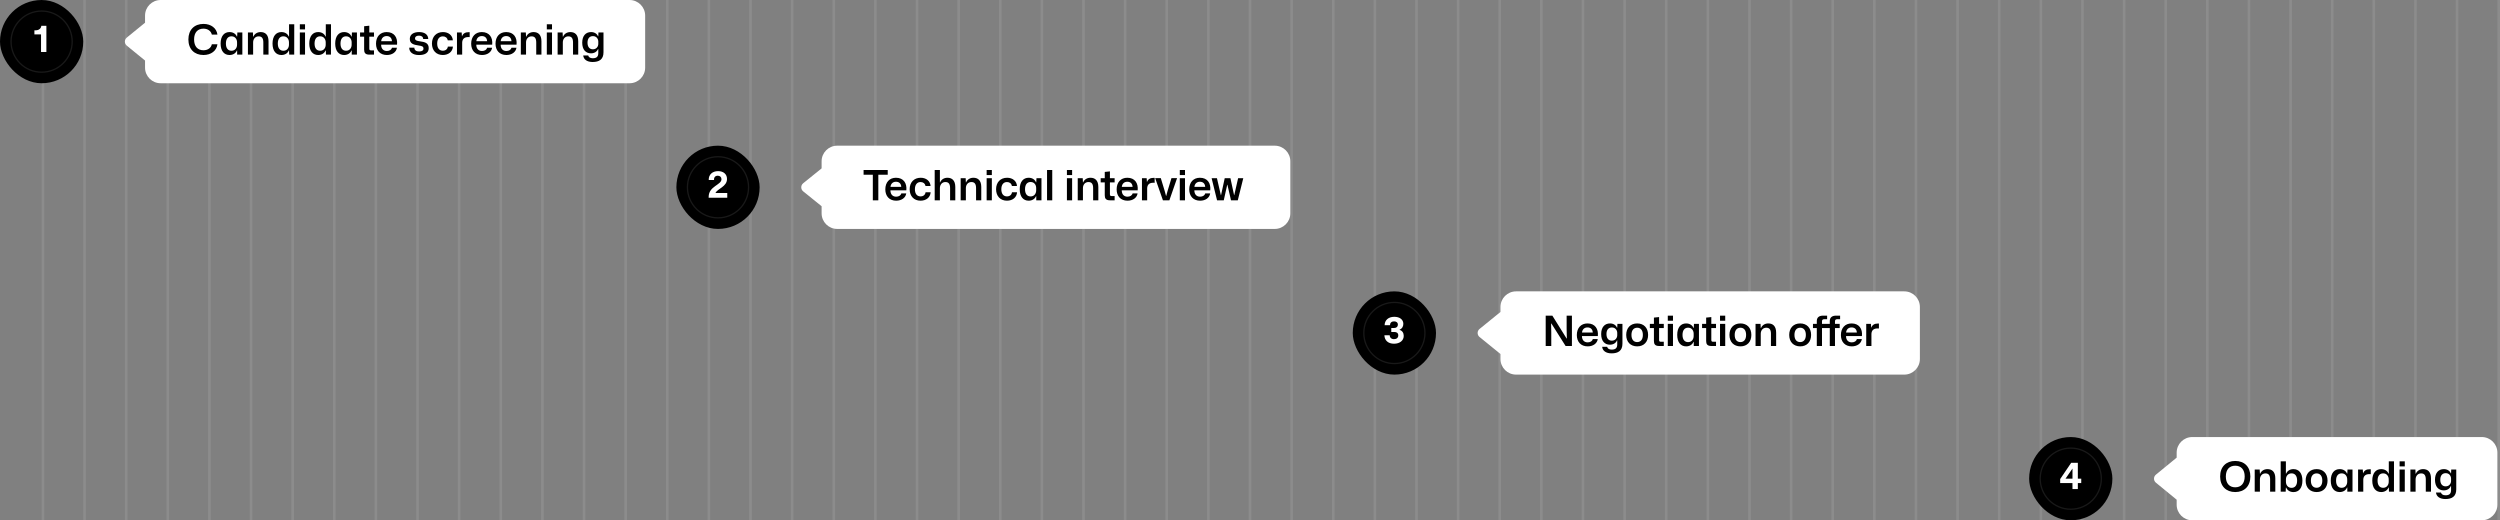 <svg width="961" height="200" viewBox="0 0 961 200" fill="none" xmlns="http://www.w3.org/2000/svg">
<rect x="0" y="0" width="961" height="200" fill="#808080" stroke="none"/>
<line opacity="0.1" x1="16.5" y1="2.18557e-08" x2="16.5" y2="200" stroke="white" style="stroke:white;stroke-opacity:1;"/>
<line opacity="0.1" x1="32.5" y1="2.18557e-08" x2="32.5" y2="200" stroke="white" style="stroke:white;stroke-opacity:1;"/>
<line opacity="0.1" x1="48.5" y1="2.18557e-08" x2="48.5" y2="200" stroke="white" style="stroke:white;stroke-opacity:1;"/>
<line opacity="0.1" x1="64.5" y1="2.18557e-08" x2="64.5" y2="200" stroke="white" style="stroke:white;stroke-opacity:1;"/>
<line opacity="0.1" x1="80.5" y1="2.18557e-08" x2="80.5" y2="200" stroke="white" style="stroke:white;stroke-opacity:1;"/>
<line opacity="0.1" x1="96.5" y1="2.18557e-08" x2="96.5" y2="200" stroke="white" style="stroke:white;stroke-opacity:1;"/>
<line opacity="0.1" x1="112.5" y1="2.18557e-08" x2="112.5" y2="200" stroke="white" style="stroke:white;stroke-opacity:1;"/>
<line opacity="0.1" x1="128.5" y1="2.18557e-08" x2="128.5" y2="200" stroke="white" style="stroke:white;stroke-opacity:1;"/>
<line opacity="0.1" x1="144.5" y1="2.18557e-08" x2="144.5" y2="200" stroke="white" style="stroke:white;stroke-opacity:1;"/>
<line opacity="0.1" x1="160.5" y1="2.18557e-08" x2="160.5" y2="200" stroke="white" style="stroke:white;stroke-opacity:1;"/>
<line opacity="0.1" x1="176.5" y1="2.18557e-08" x2="176.5" y2="200" stroke="white" style="stroke:white;stroke-opacity:1;"/>
<line opacity="0.1" x1="192.5" y1="2.18557e-08" x2="192.5" y2="200" stroke="white" style="stroke:white;stroke-opacity:1;"/>
<line opacity="0.1" x1="208.5" y1="2.18557e-08" x2="208.5" y2="200" stroke="white" style="stroke:white;stroke-opacity:1;"/>
<line opacity="0.1" x1="224.5" y1="2.18557e-08" x2="224.5" y2="200" stroke="white" style="stroke:white;stroke-opacity:1;"/>
<line opacity="0.1" x1="240.5" y1="2.18557e-08" x2="240.5" y2="200" stroke="white" style="stroke:white;stroke-opacity:1;"/>
<line opacity="0.1" x1="256.5" y1="2.18557e-08" x2="256.5" y2="200" stroke="white" style="stroke:white;stroke-opacity:1;"/>
<line opacity="0.1" x1="272.5" y1="2.18557e-08" x2="272.5" y2="200" stroke="white" style="stroke:white;stroke-opacity:1;"/>
<line opacity="0.1" x1="288.5" y1="2.18557e-08" x2="288.5" y2="200" stroke="white" style="stroke:white;stroke-opacity:1;"/>
<line opacity="0.1" x1="304.5" y1="2.18557e-08" x2="304.5" y2="200" stroke="white" style="stroke:white;stroke-opacity:1;"/>
<line opacity="0.1" x1="320.5" y1="2.18557e-08" x2="320.5" y2="200" stroke="white" style="stroke:white;stroke-opacity:1;"/>
<line opacity="0.1" x1="336.5" y1="2.18557e-08" x2="336.5" y2="200" stroke="white" style="stroke:white;stroke-opacity:1;"/>
<line opacity="0.1" x1="352.5" y1="2.18557e-08" x2="352.5" y2="200" stroke="white" style="stroke:white;stroke-opacity:1;"/>
<line opacity="0.1" x1="368.5" y1="2.18557e-08" x2="368.5" y2="200" stroke="white" style="stroke:white;stroke-opacity:1;"/>
<line opacity="0.1" x1="384.5" y1="2.18557e-08" x2="384.5" y2="200" stroke="white" style="stroke:white;stroke-opacity:1;"/>
<line opacity="0.1" x1="400.5" y1="2.18557e-08" x2="400.5" y2="200" stroke="white" style="stroke:white;stroke-opacity:1;"/>
<line opacity="0.1" x1="416.5" y1="2.18557e-08" x2="416.5" y2="200" stroke="white" style="stroke:white;stroke-opacity:1;"/>
<line opacity="0.1" x1="432.5" y1="2.18557e-08" x2="432.5" y2="200" stroke="white" style="stroke:white;stroke-opacity:1;"/>
<line opacity="0.1" x1="448.5" y1="2.18557e-08" x2="448.5" y2="200" stroke="white" style="stroke:white;stroke-opacity:1;"/>
<line opacity="0.1" x1="464.5" y1="2.18557e-08" x2="464.5" y2="200" stroke="white" style="stroke:white;stroke-opacity:1;"/>
<line opacity="0.1" x1="480.5" y1="2.18557e-08" x2="480.5" y2="200" stroke="white" style="stroke:white;stroke-opacity:1;"/>
<line opacity="0.1" x1="496.5" y1="2.18557e-08" x2="496.5" y2="200" stroke="white" style="stroke:white;stroke-opacity:1;"/>
<line opacity="0.1" x1="512.5" y1="2.18557e-08" x2="512.5" y2="200" stroke="white" style="stroke:white;stroke-opacity:1;"/>
<line opacity="0.1" x1="528.5" y1="2.18557e-08" x2="528.5" y2="200" stroke="white" style="stroke:white;stroke-opacity:1;"/>
<line opacity="0.1" x1="544.5" y1="2.18557e-08" x2="544.5" y2="200" stroke="white" style="stroke:white;stroke-opacity:1;"/>
<line opacity="0.1" x1="560.5" y1="2.18557e-08" x2="560.5" y2="200" stroke="white" style="stroke:white;stroke-opacity:1;"/>
<line opacity="0.1" x1="576.5" y1="2.18557e-08" x2="576.5" y2="200" stroke="white" style="stroke:white;stroke-opacity:1;"/>
<line opacity="0.1" x1="592.5" y1="2.18557e-08" x2="592.5" y2="200" stroke="white" style="stroke:white;stroke-opacity:1;"/>
<line opacity="0.1" x1="608.5" y1="2.18557e-08" x2="608.5" y2="200" stroke="white" style="stroke:white;stroke-opacity:1;"/>
<line opacity="0.1" x1="624.5" y1="2.18557e-08" x2="624.5" y2="200" stroke="white" style="stroke:white;stroke-opacity:1;"/>
<line opacity="0.1" x1="640.5" y1="2.18557e-08" x2="640.5" y2="200" stroke="white" style="stroke:white;stroke-opacity:1;"/>
<line opacity="0.1" x1="656.5" y1="2.18557e-08" x2="656.5" y2="200" stroke="white" style="stroke:white;stroke-opacity:1;"/>
<line opacity="0.1" x1="672.5" y1="2.18557e-08" x2="672.5" y2="200" stroke="white" style="stroke:white;stroke-opacity:1;"/>
<line opacity="0.1" x1="688.5" y1="2.18557e-08" x2="688.5" y2="200" stroke="white" style="stroke:white;stroke-opacity:1;"/>
<line opacity="0.1" x1="704.5" y1="2.18557e-08" x2="704.5" y2="200" stroke="white" style="stroke:white;stroke-opacity:1;"/>
<line opacity="0.1" x1="720.5" y1="2.18557e-08" x2="720.5" y2="200" stroke="white" style="stroke:white;stroke-opacity:1;"/>
<line opacity="0.1" x1="736.5" y1="2.18557e-08" x2="736.5" y2="200" stroke="white" style="stroke:white;stroke-opacity:1;"/>
<line opacity="0.1" x1="752.5" y1="2.18557e-08" x2="752.5" y2="200" stroke="white" style="stroke:white;stroke-opacity:1;"/>
<line opacity="0.1" x1="768.5" y1="2.18557e-08" x2="768.5" y2="200" stroke="white" style="stroke:white;stroke-opacity:1;"/>
<line opacity="0.1" x1="784.5" y1="2.18557e-08" x2="784.5" y2="200" stroke="white" style="stroke:white;stroke-opacity:1;"/>
<line opacity="0.1" x1="800.5" y1="2.18557e-08" x2="800.5" y2="200" stroke="white" style="stroke:white;stroke-opacity:1;"/>
<line opacity="0.1" x1="816.5" y1="2.18557e-08" x2="816.5" y2="200" stroke="white" style="stroke:white;stroke-opacity:1;"/>
<line opacity="0.1" x1="832.5" y1="2.18557e-08" x2="832.5" y2="200" stroke="white" style="stroke:white;stroke-opacity:1;"/>
<line opacity="0.1" x1="848.5" y1="2.18557e-08" x2="848.5" y2="200" stroke="white" style="stroke:white;stroke-opacity:1;"/>
<line opacity="0.1" x1="864.5" y1="2.18557e-08" x2="864.5" y2="200" stroke="white" style="stroke:white;stroke-opacity:1;"/>
<line opacity="0.1" x1="880.5" y1="2.18557e-08" x2="880.5" y2="200" stroke="white" style="stroke:white;stroke-opacity:1;"/>
<line opacity="0.1" x1="896.5" y1="2.18557e-08" x2="896.5" y2="200" stroke="white" style="stroke:white;stroke-opacity:1;"/>
<line opacity="0.1" x1="912.5" y1="2.18557e-08" x2="912.5" y2="200" stroke="white" style="stroke:white;stroke-opacity:1;"/>
<line opacity="0.1" x1="928.5" y1="2.18557e-08" x2="928.5" y2="200" stroke="white" style="stroke:white;stroke-opacity:1;"/>
<line opacity="0.1" x1="944.5" y1="2.18557e-08" x2="944.5" y2="200" stroke="white" style="stroke:white;stroke-opacity:1;"/>
<line opacity="0.1" x1="960.5" y1="2.18557e-08" x2="960.5" y2="200" stroke="white" style="stroke:white;stroke-opacity:1;"/>
<rect x="0.5" y="0.5" width="31" height="31" rx="15.5" fill="#0A1F14" style="fill:#0A1F14;fill:color(display-p3 0.04 0.121 0.077);fill-opacity:1;"/>
<rect x="0.5" y="0.5" width="31" height="31" rx="15.5" stroke="#7ACC66" style="stroke:#7ACC66;stroke:color(display-p3 0.48 0.8 0.4);stroke-opacity:1;"/>
<circle cx="16" cy="16" r="12" fill="#0F2E1E" style="fill:#0F2E1E;fill:color(display-p3 0.06 0.18 0.116);fill-opacity:1;"/>
<circle cx="16" cy="16" r="11.75" stroke="white" stroke-opacity="0.1" style="stroke:white;stroke-opacity:0.1;" stroke-width="0.5"/>
<path d="M15.773 20V13.224H13.225V11.656H13.645C14.975 11.656 15.787 10.956 15.885 9.906H17.831V20H15.773Z" fill="white" style="fill:white;fill-opacity:1;"/>
<path fill-rule="evenodd" clip-rule="evenodd" d="M61.754 0C58.441 0 55.754 2.686 55.754 6V8.726L48.736 14.45C47.755 15.25 47.755 16.75 48.736 17.55L55.754 23.274V26C55.754 29.314 58.441 32 61.754 32H242C245.314 32 248 29.314 248 26V6C248 2.686 245.314 0 242 0H61.754Z" fill="white" style="fill:white;fill-opacity:1;"/>
<path d="M78.208 21.144C74.736 21.144 72.416 18.904 72.416 15.16C72.416 11.432 74.736 9.192 78.208 9.192C81.136 9.192 83.248 10.824 83.584 13.304H81.424C81.136 11.96 79.92 11.016 78.208 11.016C76 11.016 74.608 12.472 74.608 15.16C74.608 17.88 76 19.32 78.208 19.32C79.888 19.32 81.168 18.408 81.424 17.016H83.584C83.28 19.512 81.12 21.144 78.208 21.144ZM88.23 21.144C86.182 21.144 84.806 19.624 84.806 16.744C84.806 13.848 86.182 12.328 88.23 12.328C89.606 12.328 90.63 13.016 91.046 14.056H91.158L91.238 12.488H93.158V21H91.158V19.416H91.046C90.63 20.456 89.606 21.144 88.23 21.144ZM88.982 19.512C90.406 19.512 91.126 18.376 91.126 17.176V16.296C91.126 15.08 90.406 13.96 88.982 13.96C87.702 13.96 86.838 14.872 86.838 16.744C86.838 18.6 87.702 19.512 88.982 19.512ZM95.302 21V12.488H97.222L97.302 14.104H97.398C97.879 12.936 98.966 12.328 100.198 12.328C101.926 12.328 103.222 13.32 103.222 15.896V21H101.222V16.328C101.222 14.728 100.678 13.976 99.43 13.976C98.087 13.976 97.302 15.032 97.302 16.312V21H95.302ZM108.183 21.144C106.135 21.144 104.759 19.624 104.759 16.744C104.759 13.848 106.135 12.328 108.183 12.328C109.559 12.328 110.583 13.016 110.999 14.056H111.111V9.336H113.111L113.095 21H111.175L111.111 19.416H110.999C110.583 20.456 109.559 21.144 108.183 21.144ZM108.935 19.512C110.359 19.512 111.079 18.376 111.079 17.176V16.296C111.079 15.08 110.359 13.96 108.935 13.96C107.655 13.96 106.791 14.872 106.791 16.744C106.791 18.6 107.655 19.512 108.935 19.512ZM115.256 11.288V9.336H117.256V11.288H115.256ZM115.256 21V12.488H117.256V21H115.256ZM122.308 21.144C120.26 21.144 118.884 19.624 118.884 16.744C118.884 13.848 120.26 12.328 122.308 12.328C123.684 12.328 124.708 13.016 125.124 14.056H125.236V9.336H127.236L127.22 21H125.3L125.236 19.416H125.124C124.708 20.456 123.684 21.144 122.308 21.144ZM123.06 19.512C124.484 19.512 125.204 18.376 125.204 17.176V16.296C125.204 15.08 124.484 13.96 123.06 13.96C121.78 13.96 120.916 14.872 120.916 16.744C120.916 18.6 121.78 19.512 123.06 19.512ZM132.277 21.144C130.229 21.144 128.853 19.624 128.853 16.744C128.853 13.848 130.229 12.328 132.277 12.328C133.653 12.328 134.677 13.016 135.093 14.056H135.205L135.285 12.488H137.205V21H135.205V19.416H135.093C134.677 20.456 133.653 21.144 132.277 21.144ZM133.029 19.512C134.453 19.512 135.173 18.376 135.173 17.176V16.296C135.173 15.08 134.453 13.96 133.029 13.96C131.749 13.96 130.885 14.872 130.885 16.744C130.885 18.6 131.749 19.512 133.029 19.512ZM141.989 21C140.405 21 139.973 20.28 139.973 19.064V14.104H138.405V12.488H139.973V10.088L141.957 9.88V12.488H143.765V14.104H141.957V18.696C141.957 19.24 142.181 19.368 142.677 19.368H143.765V21H141.989ZM148.716 21.144C146.108 21.144 144.54 19.416 144.54 16.792C144.54 14.072 146.14 12.328 148.636 12.328C151.532 12.328 152.908 14.408 152.62 17.176H146.508C146.508 18.728 147.388 19.608 148.716 19.608C149.74 19.608 150.492 19.112 150.684 18.344H152.588C152.348 20.024 150.796 21.144 148.716 21.144ZM148.636 13.864C147.436 13.864 146.652 14.616 146.524 15.832H150.668C150.604 14.488 149.756 13.864 148.636 13.864ZM161.068 21.16C158.652 21.16 157.292 20.024 157.308 18.328H159.276C159.292 19.352 160.06 19.784 161.116 19.784C162.204 19.784 162.78 19.384 162.78 18.696C162.78 17.832 162.204 17.672 160.876 17.48C158.956 17.208 157.532 16.76 157.532 14.952C157.532 13.24 158.972 12.328 161.116 12.328C163.26 12.328 164.588 13.32 164.62 15H162.668C162.652 14.136 162.028 13.704 161.068 13.704C160.06 13.704 159.532 14.12 159.532 14.744C159.532 15.48 160.14 15.72 161.484 15.896C163.26 16.136 164.796 16.504 164.796 18.504C164.796 20.312 163.372 21.16 161.068 21.16ZM170.216 21.144C167.688 21.144 166.04 19.4 166.04 16.744C166.04 14.088 167.704 12.328 170.28 12.328C172.424 12.328 173.96 13.624 174.072 15.496H172.12C171.944 14.504 171.192 13.976 170.232 13.976C168.824 13.976 168.056 15.08 168.056 16.744C168.056 18.552 168.92 19.496 170.216 19.496C171.32 19.496 172.04 18.856 172.152 17.912H174.104C173.976 19.88 172.392 21.144 170.216 21.144ZM175.662 21V12.488H177.47L177.566 13.912H177.63C178.014 12.824 178.942 12.376 180.046 12.376H180.542V14.264C180.414 14.264 180.222 14.248 180.014 14.248C178.462 14.248 177.726 15.016 177.662 16.344V21H175.662ZM185.294 21.144C182.686 21.144 181.118 19.416 181.118 16.792C181.118 14.072 182.718 12.328 185.214 12.328C188.11 12.328 189.486 14.408 189.198 17.176H183.086C183.086 18.728 183.966 19.608 185.294 19.608C186.318 19.608 187.07 19.112 187.262 18.344H189.166C188.926 20.024 187.374 21.144 185.294 21.144ZM185.214 13.864C184.014 13.864 183.23 14.616 183.102 15.832H187.246C187.182 14.488 186.334 13.864 185.214 13.864ZM194.654 21.144C192.046 21.144 190.478 19.416 190.478 16.792C190.478 14.072 192.078 12.328 194.574 12.328C197.47 12.328 198.846 14.408 198.558 17.176H192.446C192.446 18.728 193.326 19.608 194.654 19.608C195.678 19.608 196.43 19.112 196.622 18.344H198.526C198.286 20.024 196.734 21.144 194.654 21.144ZM194.574 13.864C193.374 13.864 192.59 14.616 192.462 15.832H196.606C196.542 14.488 195.694 13.864 194.574 13.864ZM200.209 21V12.488H202.129L202.209 14.104H202.305C202.785 12.936 203.873 12.328 205.105 12.328C206.833 12.328 208.129 13.32 208.129 15.896V21H206.129V16.328C206.129 14.728 205.585 13.976 204.337 13.976C202.993 13.976 202.209 15.032 202.209 16.312V21H200.209ZM210.193 11.288V9.336H212.193V11.288H210.193ZM210.193 21V12.488H212.193V21H210.193ZM214.349 21V12.488H216.269L216.349 14.104H216.445C216.925 12.936 218.013 12.328 219.245 12.328C220.973 12.328 222.269 13.32 222.269 15.896V21H220.269V16.328C220.269 14.728 219.725 13.976 218.477 13.976C217.133 13.976 216.349 15.032 216.349 16.312V21H214.349ZM227.806 23.832C225.662 23.832 224.334 22.856 224.19 21.32H226.11C226.238 21.976 226.878 22.392 227.854 22.392C229.294 22.392 229.982 21.8 229.982 20.424V18.856H229.87C229.486 19.848 228.478 20.504 227.182 20.504C225.134 20.504 223.806 19.064 223.806 16.408C223.806 13.768 225.166 12.328 227.214 12.328C228.494 12.328 229.486 12.968 229.87 13.944H229.982L230.046 12.488H231.982V20.104C231.982 22.856 230.302 23.832 227.806 23.832ZM227.902 18.952C229.246 18.952 229.95 17.944 229.982 16.92V15.896C229.934 14.888 229.246 13.88 227.918 13.88C226.654 13.88 225.838 14.76 225.838 16.408C225.838 18.088 226.67 18.952 227.902 18.952Z" fill="#0A1F14" style="fill:#0A1F14;fill:color(display-p3 0.04 0.121 0.077);fill-opacity:1;"/>
<rect x="260.5" y="56.5" width="31" height="31" rx="15.5" fill="#0A1F14" style="fill:#0A1F14;fill:color(display-p3 0.04 0.121 0.077);fill-opacity:1;"/>
<rect x="260.5" y="56.5" width="31" height="31" rx="15.5" stroke="#7ACC66" style="stroke:#7ACC66;stroke:color(display-p3 0.48 0.8 0.4);stroke-opacity:1;"/>
<circle cx="276" cy="72" r="12" fill="#0F2E1E" style="fill:#0F2E1E;fill:color(display-p3 0.06 0.18 0.116);fill-opacity:1;"/>
<circle cx="276" cy="72" r="11.75" stroke="white" stroke-opacity="0.1" style="stroke:white;stroke-opacity:0.1;" stroke-width="0.5"/>
<path d="M272.404 76V75.706C272.404 71.534 277.332 71.128 277.332 68.902C277.332 68.062 276.758 67.544 275.904 67.544C274.994 67.544 274.392 68.132 274.476 69.196H272.432C272.376 67.124 273.832 65.78 276.03 65.78C278.088 65.78 279.46 66.928 279.46 68.804C279.46 71.772 275.806 72.5 275.022 74.194H279.558V76H272.404Z" fill="white" style="fill:white;fill-opacity:1;"/>
<path fill-rule="evenodd" clip-rule="evenodd" d="M321.826 56C318.513 56 315.826 58.686 315.826 62V64.725L308.744 70.444C307.752 71.245 307.752 72.755 308.744 73.556L315.826 79.275V82C315.826 85.314 318.513 88 321.826 88H490.003C493.317 88 496.003 85.314 496.003 82V62C496.003 58.686 493.317 56 490.003 56H321.826Z" fill="white" style="fill:white;fill-opacity:1;"/>
<path d="M335.514 77V67.176H331.962V65.336H341.242V67.176H337.626V77H335.514ZM344.491 77.144C341.883 77.144 340.315 75.416 340.315 72.792C340.315 70.072 341.915 68.328 344.411 68.328C347.307 68.328 348.683 70.408 348.395 73.176H342.283C342.283 74.728 343.163 75.608 344.491 75.608C345.515 75.608 346.267 75.112 346.459 74.344H348.363C348.123 76.024 346.571 77.144 344.491 77.144ZM344.411 69.864C343.211 69.864 342.427 70.616 342.299 71.832H346.443C346.379 70.488 345.531 69.864 344.411 69.864ZM353.85 77.144C351.322 77.144 349.674 75.4 349.674 72.744C349.674 70.088 351.338 68.328 353.914 68.328C356.058 68.328 357.594 69.624 357.706 71.496H355.754C355.578 70.504 354.826 69.976 353.866 69.976C352.458 69.976 351.69 71.08 351.69 72.744C351.69 74.552 352.554 75.496 353.85 75.496C354.954 75.496 355.674 74.856 355.786 73.912H357.738C357.61 75.88 356.026 77.144 353.85 77.144ZM359.296 77V65.336H361.296V70.104H361.392C361.872 68.936 362.96 68.328 364.192 68.328C365.92 68.328 367.216 69.32 367.216 71.896V77H365.216V72.328C365.216 70.728 364.672 69.976 363.424 69.976C362.08 69.976 361.296 71.032 361.296 72.312V77H359.296ZM369.28 77V68.488H371.2L371.28 70.104H371.376C371.856 68.936 372.944 68.328 374.176 68.328C375.904 68.328 377.2 69.32 377.2 71.896V77H375.2V72.328C375.2 70.728 374.656 69.976 373.408 69.976C372.064 69.976 371.28 71.032 371.28 72.312V77H369.28ZM379.265 67.288V65.336H381.265V67.288H379.265ZM379.265 77V68.488H381.265V77H379.265ZM387.069 77.144C384.541 77.144 382.893 75.4 382.893 72.744C382.893 70.088 384.557 68.328 387.133 68.328C389.277 68.328 390.813 69.624 390.925 71.496H388.973C388.797 70.504 388.045 69.976 387.085 69.976C385.677 69.976 384.909 71.08 384.909 72.744C384.909 74.552 385.773 75.496 387.069 75.496C388.173 75.496 388.893 74.856 389.005 73.912H390.957C390.829 75.88 389.245 77.144 387.069 77.144ZM395.411 77.144C393.363 77.144 391.987 75.624 391.987 72.744C391.987 69.848 393.363 68.328 395.411 68.328C396.787 68.328 397.811 69.016 398.227 70.056H398.339L398.419 68.488H400.339V77H398.339V75.416H398.227C397.811 76.456 396.787 77.144 395.411 77.144ZM396.163 75.512C397.587 75.512 398.307 74.376 398.307 73.176V72.296C398.307 71.08 397.587 69.96 396.163 69.96C394.883 69.96 394.019 70.872 394.019 72.744C394.019 74.6 394.883 75.512 396.163 75.512ZM402.483 77V65.336H404.483V77H402.483ZM410.124 67.288V65.336H412.124V67.288H410.124ZM410.124 77V68.488H412.124V77H410.124ZM414.28 77V68.488H416.2L416.28 70.104H416.376C416.856 68.936 417.944 68.328 419.176 68.328C420.904 68.328 422.2 69.32 422.2 71.896V77H420.2V72.328C420.2 70.728 419.656 69.976 418.408 69.976C417.064 69.976 416.28 71.032 416.28 72.312V77H414.28ZM426.686 77C425.102 77 424.67 76.28 424.67 75.064V70.104H423.102V68.488H424.67V66.088L426.654 65.88V68.488H428.462V70.104H426.654V74.696C426.654 75.24 426.878 75.368 427.374 75.368H428.462V77H426.686ZM433.413 77.144C430.805 77.144 429.237 75.416 429.237 72.792C429.237 70.072 430.837 68.328 433.333 68.328C436.229 68.328 437.605 70.408 437.317 73.176H431.205C431.205 74.728 432.085 75.608 433.413 75.608C434.437 75.608 435.189 75.112 435.381 74.344H437.285C437.045 76.024 435.493 77.144 433.413 77.144ZM433.333 69.864C432.133 69.864 431.349 70.616 431.221 71.832H435.365C435.301 70.488 434.453 69.864 433.333 69.864ZM438.968 77V68.488H440.776L440.872 69.912H440.936C441.32 68.824 442.248 68.376 443.352 68.376H443.848V70.264C443.72 70.264 443.528 70.248 443.32 70.248C441.768 70.248 441.032 71.016 440.968 72.344V77H438.968ZM447.027 77L444.051 68.472H446.211L447.699 73.368L448.227 75.32H448.291L448.819 73.384L450.307 68.472H452.467L449.507 77H447.027ZM453.515 67.288V65.336H455.515V67.288H453.515ZM453.515 77V68.488H455.515V77H453.515ZM461.319 77.144C458.711 77.144 457.143 75.416 457.143 72.792C457.143 70.072 458.743 68.328 461.239 68.328C464.135 68.328 465.511 70.408 465.223 73.176H459.111C459.111 74.728 459.991 75.608 461.319 75.608C462.343 75.608 463.095 75.112 463.287 74.344H465.191C464.951 76.024 463.399 77.144 461.319 77.144ZM461.239 69.864C460.039 69.864 459.255 70.616 459.127 71.832H463.271C463.207 70.488 462.359 69.864 461.239 69.864ZM467.838 77L465.742 68.488H467.79L469.294 75H469.374L470.782 68.488H472.974L474.382 75.016H474.446L475.934 68.488H477.918L475.806 77H473.198L471.822 71.032H471.742L470.414 77H467.838Z" fill="#0A1F14" style="fill:#0A1F14;fill:color(display-p3 0.04 0.121 0.077);fill-opacity:1;"/>
<rect x="520.5" y="112.5" width="31" height="31" rx="15.5" fill="#0A1F14" style="fill:#0A1F14;fill:color(display-p3 0.04 0.121 0.077);fill-opacity:1;"/>
<rect x="520.5" y="112.5" width="31" height="31" rx="15.5" stroke="#7ACC66" style="stroke:#7ACC66;stroke:color(display-p3 0.48 0.8 0.4);stroke-opacity:1;"/>
<circle cx="536" cy="128" r="12" fill="#0F2E1E" style="fill:#0F2E1E;fill:color(display-p3 0.06 0.18 0.116);fill-opacity:1;"/>
<circle cx="536" cy="128" r="11.75" stroke="white" stroke-opacity="0.1" style="stroke:white;stroke-opacity:0.1;" stroke-width="0.5"/>
<path d="M535.858 132.126C533.562 132.126 532.218 130.824 532.162 128.864H534.206C534.206 129.774 534.864 130.376 535.858 130.376C536.852 130.376 537.496 129.816 537.496 128.92C537.496 128.066 536.908 127.618 536.068 127.618H534.808V126.078H535.9C536.838 126.078 537.342 125.532 537.342 124.79C537.342 123.992 536.768 123.53 535.872 123.53C534.906 123.53 534.318 124.104 534.304 125H532.246C532.288 123.04 533.73 121.78 535.97 121.78C538.056 121.78 539.442 122.844 539.442 124.496C539.442 125.574 538.868 126.414 538 126.736V126.82C539.022 127.086 539.596 127.982 539.596 129.116C539.596 130.922 538.07 132.126 535.858 132.126Z" fill="white" style="fill:white;fill-opacity:1;"/>
<path fill-rule="evenodd" clip-rule="evenodd" d="M582.78 112C579.466 112 576.78 114.686 576.78 118V119.917L568.739 126.448C567.754 127.248 567.754 128.752 568.739 129.552L576.78 136.083V138C576.78 141.314 579.466 144 582.78 144H732.004C735.317 144 738.004 141.314 738.004 138V118C738.004 114.686 735.317 112 732.004 112H582.78Z" fill="white" style="fill:white;fill-opacity:1;"/>
<path d="M594.166 133V121.336H596.726L602.198 130.12H602.294L602.214 126.312V121.336H604.246V133H601.814L596.358 124.36H596.246L596.31 127.848V133H594.166ZM610.308 133.144C607.7 133.144 606.132 131.416 606.132 128.792C606.132 126.072 607.732 124.328 610.228 124.328C613.124 124.328 614.5 126.408 614.212 129.176H608.1C608.1 130.728 608.98 131.608 610.308 131.608C611.332 131.608 612.084 131.112 612.276 130.344H614.18C613.94 132.024 612.388 133.144 610.308 133.144ZM610.228 125.864C609.028 125.864 608.244 126.616 608.116 127.832H612.26C612.196 126.488 611.348 125.864 610.228 125.864ZM619.491 135.832C617.347 135.832 616.019 134.856 615.875 133.32H617.795C617.923 133.976 618.563 134.392 619.539 134.392C620.979 134.392 621.667 133.8 621.667 132.424V130.856H621.555C621.171 131.848 620.163 132.504 618.867 132.504C616.819 132.504 615.491 131.064 615.491 128.408C615.491 125.768 616.851 124.328 618.899 124.328C620.179 124.328 621.171 124.968 621.555 125.944H621.667L621.731 124.488H623.667V132.104C623.667 134.856 621.987 135.832 619.491 135.832ZM619.587 130.952C620.931 130.952 621.635 129.944 621.667 128.92V127.896C621.619 126.888 620.931 125.88 619.603 125.88C618.339 125.88 617.523 126.76 617.523 128.408C617.523 130.088 618.355 130.952 619.587 130.952ZM629.34 133.144C626.812 133.144 625.116 131.48 625.116 128.744C625.116 126.12 626.7 124.328 629.34 124.328C631.852 124.328 633.532 126.008 633.532 128.744C633.532 131.368 631.964 133.144 629.34 133.144ZM629.324 131.496C630.636 131.496 631.516 130.568 631.516 128.744C631.516 126.936 630.668 125.976 629.34 125.976C628.012 125.976 627.132 126.92 627.132 128.744C627.132 130.536 627.98 131.496 629.324 131.496ZM637.784 133C636.2 133 635.768 132.28 635.768 131.064V126.104H634.2V124.488H635.768V122.088L637.752 121.88V124.488H639.56V126.104H637.752V130.696C637.752 131.24 637.976 131.368 638.472 131.368H639.56V133H637.784ZM641.097 123.288V121.336H643.097V123.288H641.097ZM641.097 133V124.488H643.097V133H641.097ZM648.149 133.144C646.101 133.144 644.725 131.624 644.725 128.744C644.725 125.848 646.101 124.328 648.149 124.328C649.525 124.328 650.549 125.016 650.965 126.056H651.077L651.157 124.488H653.077V133H651.077V131.416H650.965C650.549 132.456 649.525 133.144 648.149 133.144ZM648.901 131.512C650.325 131.512 651.045 130.376 651.045 129.176V128.296C651.045 127.08 650.325 125.96 648.901 125.96C647.621 125.96 646.757 126.872 646.757 128.744C646.757 130.6 647.621 131.512 648.901 131.512ZM657.862 133C656.278 133 655.846 132.28 655.846 131.064V126.104H654.278V124.488H655.846V122.088L657.83 121.88V124.488H659.638V126.104H657.83V130.696C657.83 131.24 658.054 131.368 658.55 131.368H659.638V133H657.862ZM661.175 123.288V121.336H663.175V123.288H661.175ZM661.175 133V124.488H663.175V133H661.175ZM669.027 133.144C666.499 133.144 664.803 131.48 664.803 128.744C664.803 126.12 666.387 124.328 669.027 124.328C671.539 124.328 673.219 126.008 673.219 128.744C673.219 131.368 671.651 133.144 669.027 133.144ZM669.011 131.496C670.323 131.496 671.203 130.568 671.203 128.744C671.203 126.936 670.355 125.976 669.027 125.976C667.699 125.976 666.819 126.92 666.819 128.744C666.819 130.536 667.667 131.496 669.011 131.496ZM674.831 133V124.488H676.751L676.831 126.104H676.927C677.407 124.936 678.495 124.328 679.727 124.328C681.455 124.328 682.751 125.32 682.751 127.896V133H680.751V128.328C680.751 126.728 680.207 125.976 678.959 125.976C677.615 125.976 676.831 127.032 676.831 128.312V133H674.831ZM691.996 133.144C689.468 133.144 687.772 131.48 687.772 128.744C687.772 126.12 689.356 124.328 691.996 124.328C694.508 124.328 696.188 126.008 696.188 128.744C696.188 131.368 694.62 133.144 691.996 133.144ZM691.98 131.496C693.292 131.496 694.172 130.568 694.172 128.744C694.172 126.936 693.324 125.976 691.996 125.976C690.668 125.976 689.788 126.92 689.788 128.744C689.788 130.536 690.636 131.496 691.98 131.496ZM698.376 133V126.104H696.904V124.488H698.376V123.4C698.376 122.056 699.24 121.336 700.712 121.336H702.344V122.696H701.272C700.568 122.696 700.376 123.032 700.376 123.512V124.488H703.368V123.4C703.368 122.056 704.248 121.336 705.72 121.336H707.336V122.696H706.28C705.576 122.696 705.368 123.032 705.368 123.512V124.488H707.176V126.104H705.368V133H703.368V126.104H700.376V133H698.376ZM711.823 133.144C709.215 133.144 707.647 131.416 707.647 128.792C707.647 126.072 709.247 124.328 711.743 124.328C714.639 124.328 716.015 126.408 715.727 129.176H709.615C709.615 130.728 710.495 131.608 711.823 131.608C712.847 131.608 713.599 131.112 713.791 130.344H715.695C715.455 132.024 713.903 133.144 711.823 133.144ZM711.743 125.864C710.543 125.864 709.759 126.616 709.631 127.832H713.775C713.711 126.488 712.863 125.864 711.743 125.864ZM717.378 133V124.488H719.186L719.282 125.912H719.346C719.73 124.824 720.658 124.376 721.762 124.376H722.258V126.264C722.13 126.264 721.938 126.248 721.73 126.248C720.178 126.248 719.442 127.016 719.378 128.344V133H717.378Z" fill="#0A1F14" style="fill:#0A1F14;fill:color(display-p3 0.04 0.121 0.077);fill-opacity:1;"/>
<rect x="780.5" y="168.5" width="31" height="31" rx="15.5" fill="#0A1F14" style="fill:#0A1F14;fill:color(display-p3 0.04 0.121 0.077);fill-opacity:1;"/>
<rect x="780.5" y="168.5" width="31" height="31" rx="15.5" stroke="#7ACC66" style="stroke:#7ACC66;stroke:color(display-p3 0.48 0.8 0.4);stroke-opacity:1;"/>
<circle cx="796" cy="184" r="12" fill="#0F2E1E" style="fill:#0F2E1E;fill:color(display-p3 0.06 0.18 0.116);fill-opacity:1;"/>
<circle cx="796" cy="184" r="11.75" stroke="white" stroke-opacity="0.1" style="stroke:white;stroke-opacity:0.1;" stroke-width="0.5"/>
<path d="M796.663 188L796.649 185.69H791.931V184.15L796.159 177.906H798.721V184.01H800.037L800.023 185.69H798.721V188H796.663ZM793.975 184.01H796.663V180.104L793.975 184.01Z" fill="white" style="fill:white;fill-opacity:1;"/>
<path fill-rule="evenodd" clip-rule="evenodd" d="M842.708 168C839.394 168 836.708 170.686 836.708 174V175.917L828.732 182.453C827.756 183.253 827.756 184.747 828.732 185.547L836.708 192.083V194C836.708 197.314 839.394 200 842.708 200H954C957.314 200 960 197.314 960 194V174C960 170.686 957.314 168 954 168H842.708Z" fill="white" style="fill:white;fill-opacity:1;"/>
<path d="M859.227 189.144C855.739 189.144 853.419 186.904 853.419 183.16C853.419 179.416 855.739 177.192 859.227 177.192C862.731 177.192 865.035 179.432 865.035 183.16C865.035 186.92 862.715 189.144 859.227 189.144ZM859.227 187.32C861.451 187.32 862.859 185.848 862.859 183.16C862.859 180.472 861.435 179.016 859.227 179.016C857.019 179.016 855.611 180.472 855.611 183.16C855.611 185.864 857.019 187.32 859.227 187.32ZM866.711 189V180.488H868.631L868.711 182.104H868.807C869.287 180.936 870.375 180.328 871.607 180.328C873.335 180.328 874.631 181.32 874.631 183.896V189H872.631V184.328C872.631 182.728 872.087 181.976 870.839 181.976C869.495 181.976 868.711 183.032 868.711 184.312V189H866.711ZM881.607 189.16C880.247 189.16 879.223 188.456 878.807 187.432H878.695L878.615 189H876.695V177.336H878.695V182.056H878.807C879.223 181.016 880.247 180.328 881.607 180.328C883.671 180.328 885.047 181.848 885.047 184.744C885.047 187.624 883.671 189.16 881.607 189.16ZM880.871 187.528C882.151 187.528 883.015 186.616 883.015 184.744C883.015 182.872 882.151 181.96 880.871 181.96C879.431 181.96 878.711 183.096 878.711 184.296V185.192C878.711 186.392 879.431 187.528 880.871 187.528ZM890.516 189.144C887.988 189.144 886.292 187.48 886.292 184.744C886.292 182.12 887.876 180.328 890.516 180.328C893.028 180.328 894.708 182.008 894.708 184.744C894.708 187.368 893.14 189.144 890.516 189.144ZM890.5 187.496C891.812 187.496 892.692 186.568 892.692 184.744C892.692 182.936 891.844 181.976 890.516 181.976C889.188 181.976 888.308 182.92 888.308 184.744C888.308 186.536 889.156 187.496 890.5 187.496ZM899.373 189.144C897.325 189.144 895.949 187.624 895.949 184.744C895.949 181.848 897.325 180.328 899.373 180.328C900.749 180.328 901.773 181.016 902.189 182.056H902.301L902.381 180.488H904.301V189H902.301V187.416H902.189C901.773 188.456 900.749 189.144 899.373 189.144ZM900.125 187.512C901.549 187.512 902.269 186.376 902.269 185.176V184.296C902.269 183.08 901.549 181.96 900.125 181.96C898.845 181.96 897.981 182.872 897.981 184.744C897.981 186.6 898.845 187.512 900.125 187.512ZM906.445 189V180.488H908.253L908.349 181.912H908.413C908.797 180.824 909.725 180.376 910.829 180.376H911.325V182.264C911.197 182.264 911.005 182.248 910.797 182.248C909.245 182.248 908.509 183.016 908.445 184.344V189H906.445ZM915.326 189.144C913.278 189.144 911.902 187.624 911.902 184.744C911.902 181.848 913.278 180.328 915.326 180.328C916.702 180.328 917.726 181.016 918.142 182.056H918.254V177.336H920.254L920.238 189H918.318L918.254 187.416H918.142C917.726 188.456 916.702 189.144 915.326 189.144ZM916.078 187.512C917.502 187.512 918.222 186.376 918.222 185.176V184.296C918.222 183.08 917.502 181.96 916.078 181.96C914.798 181.96 913.934 182.872 913.934 184.744C913.934 186.6 914.798 187.512 916.078 187.512ZM922.399 179.288V177.336H924.399V179.288H922.399ZM922.399 189V180.488H924.399V189H922.399ZM926.555 189V180.488H928.475L928.555 182.104H928.651C929.131 180.936 930.219 180.328 931.451 180.328C933.179 180.328 934.475 181.32 934.475 183.896V189H932.475V184.328C932.475 182.728 931.931 181.976 930.683 181.976C929.339 181.976 928.555 183.032 928.555 184.312V189H926.555ZM940.011 191.832C937.867 191.832 936.539 190.856 936.395 189.32H938.315C938.443 189.976 939.083 190.392 940.059 190.392C941.499 190.392 942.187 189.8 942.187 188.424V186.856H942.075C941.691 187.848 940.683 188.504 939.387 188.504C937.339 188.504 936.011 187.064 936.011 184.408C936.011 181.768 937.371 180.328 939.419 180.328C940.699 180.328 941.691 180.968 942.075 181.944H942.187L942.251 180.488H944.187V188.104C944.187 190.856 942.507 191.832 940.011 191.832ZM940.107 186.952C941.451 186.952 942.155 185.944 942.187 184.92V183.896C942.139 182.888 941.451 181.88 940.123 181.88C938.859 181.88 938.043 182.76 938.043 184.408C938.043 186.088 938.875 186.952 940.107 186.952Z" fill="#0A1F14" style="fill:#0A1F14;fill:color(display-p3 0.04 0.121 0.077);fill-opacity:1;"/>
</svg>
